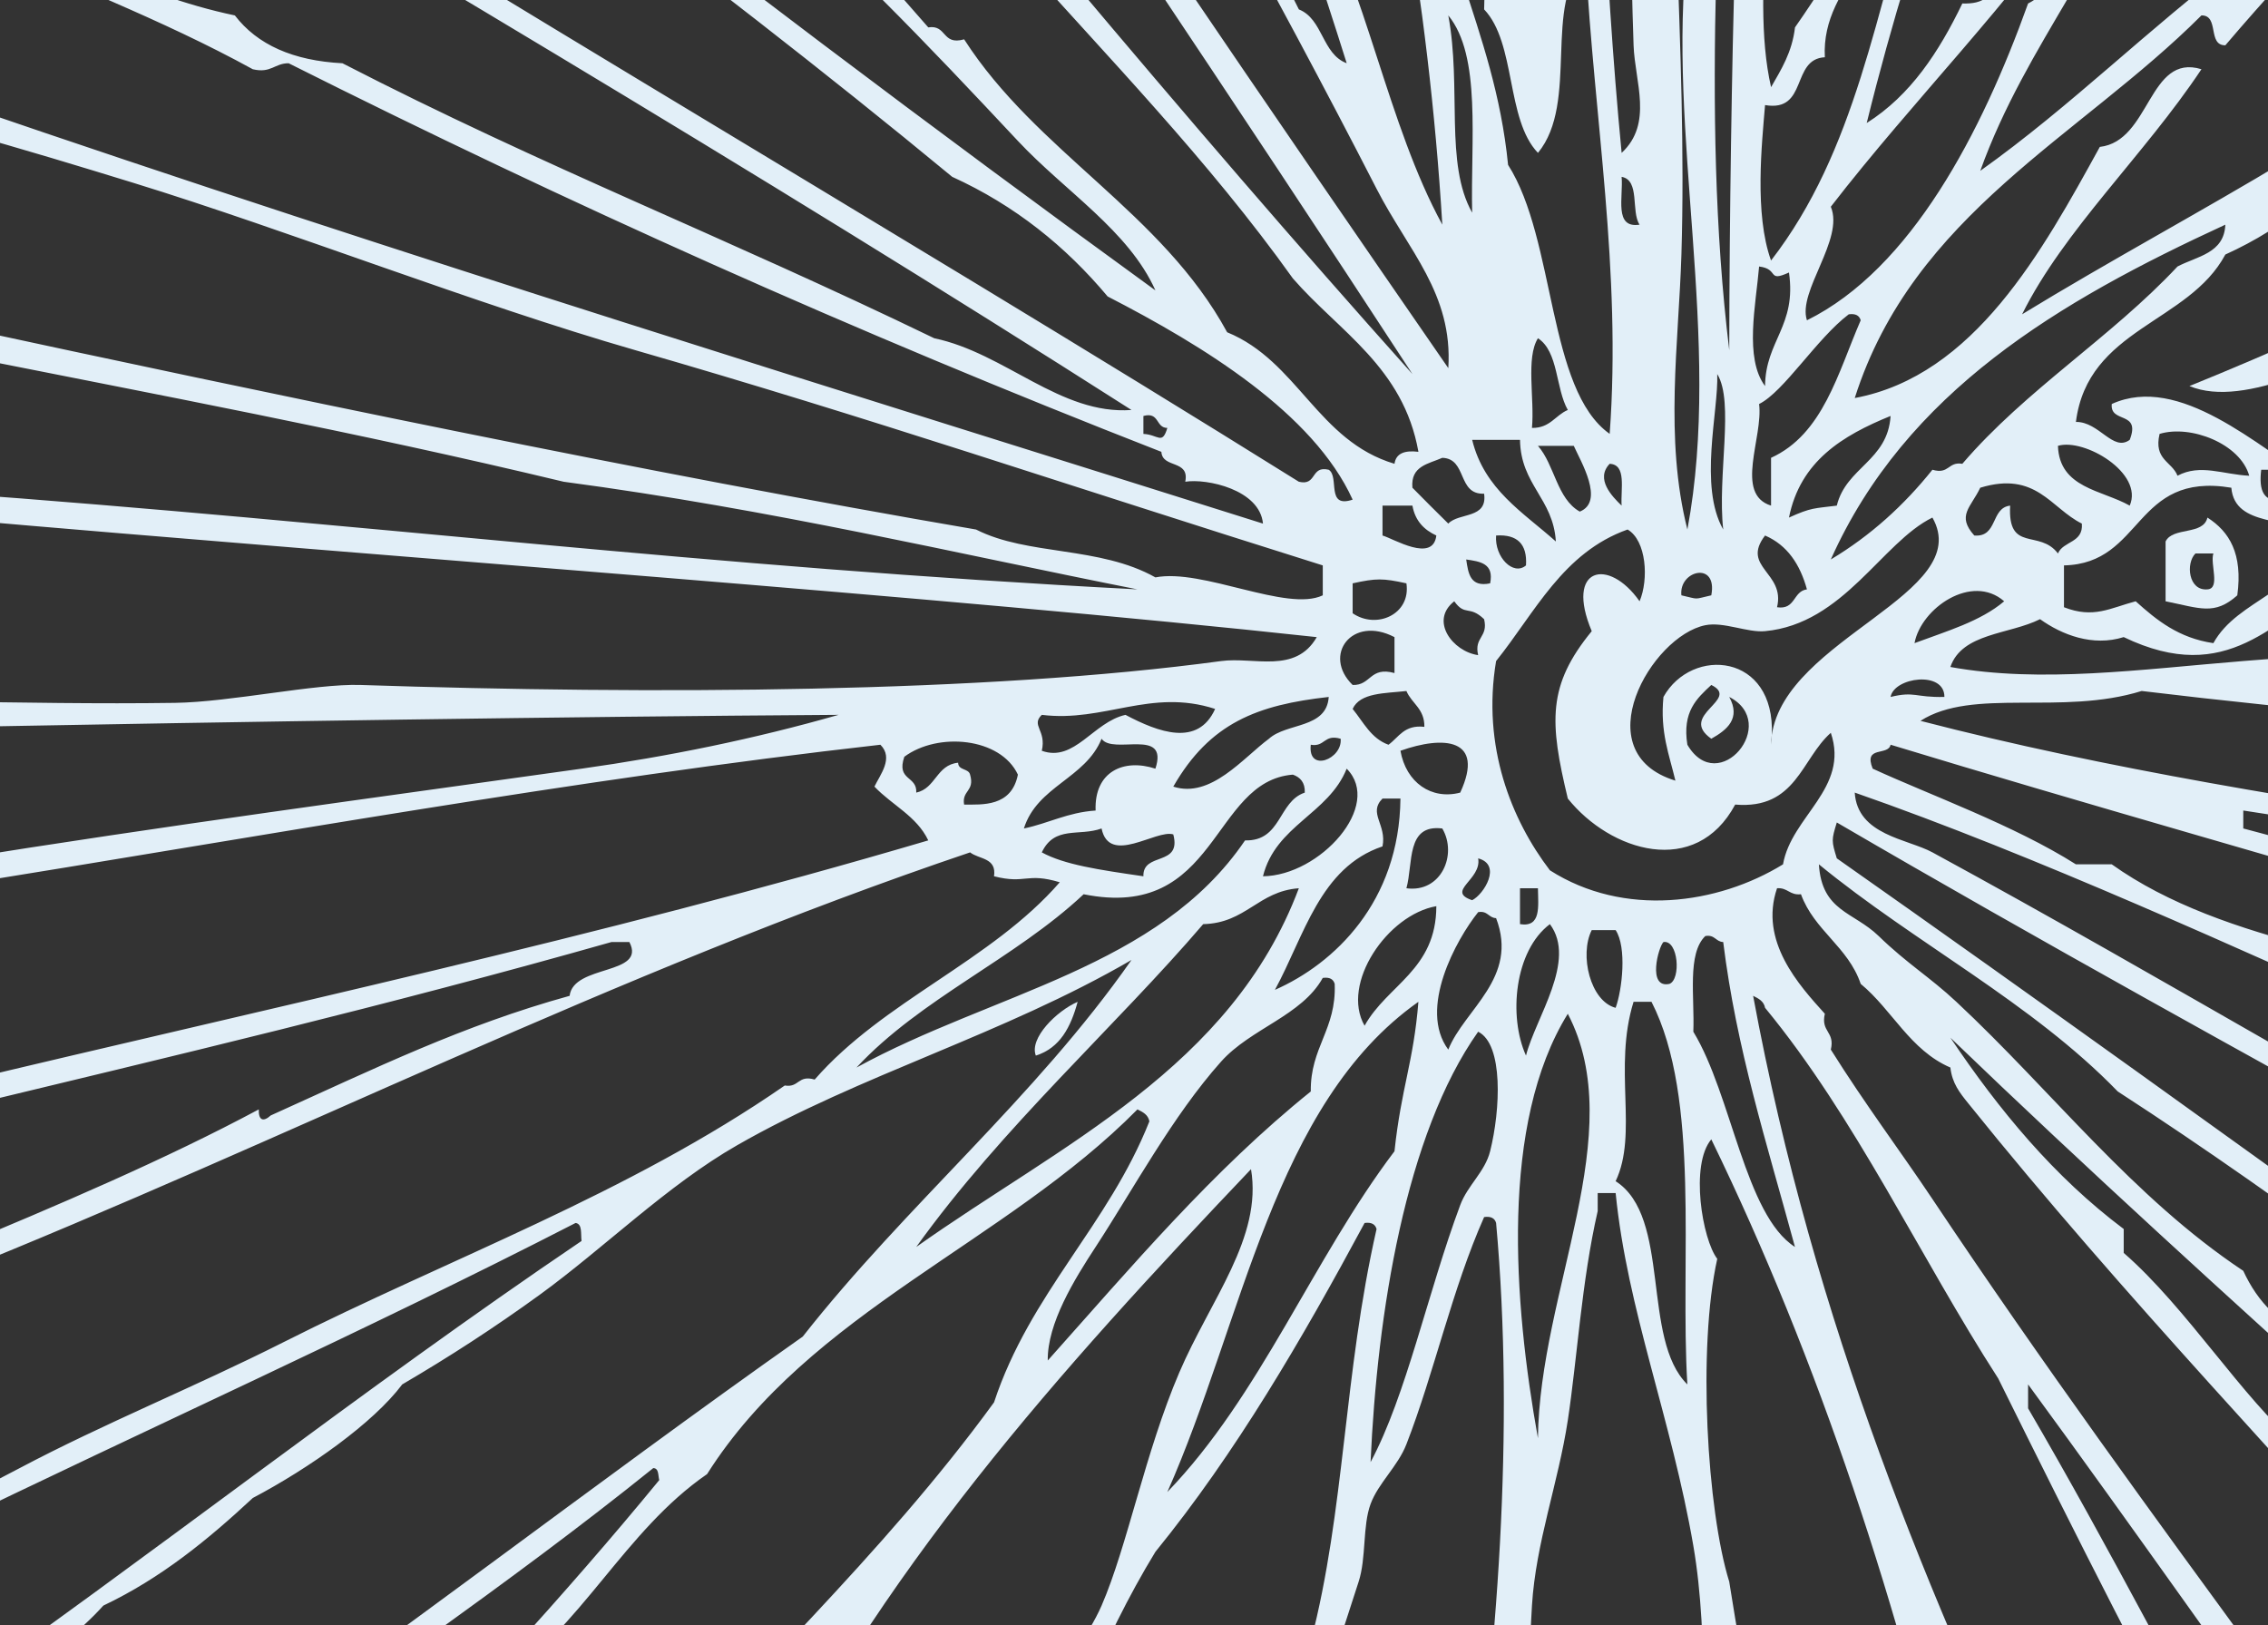 <svg enable-background="new 37.248 228.193 1189 852" height="852" viewBox="37.248 228.193 1189 852" width="1189" xmlns="http://www.w3.org/2000/svg"><rect x="37.248" y="228.193" width="1189" height="852" fill="#333333" stroke="none"/><g clip-rule="evenodd" fill="#e2eff8" fill-rule="evenodd"><path d="m1194.484 499.5c11.496 7.32 18.637 18.96 15.669 40.754-11.969 10.669-19.493 6.759-37.601 3.123 0-10.426 0-20.89 0-31.334 3.705-7.782 19.829-3.138 21.932-12.543zm0 37.634c6.927-.412 1.329-13.316 3.125-18.826-3.125 0-6.26 0-9.402 0-5.125 5.069-3.778 19.673 6.277 18.826z"/><path d="m580.282 781.525c-3.549-9.163 11-23.463 21.922-28.192-3.559 13.141-9.205 24.197-21.922 28.192z"/><path d="m617.882 383.566c50.373 25.938 107.901 61.216 128.488 106.53-14.183 4.777-6.775-11.998-12.537-15.666-9.649-2.321-6.043 8.617-15.665 6.28-220.212-137.421-465.255-279.047-694.295-425.551-.272 2.385-.511 4.8-.724 7.249-.36 4.139-.681 8.279-.985 12.419 204.834 120.686 409.572 241.454 608.26 368.269-37.213 2.727-66.243-29.837-103.406-37.6-110.736-53.592-203.95-89.413-310.25-144.146-25.822-1.333-44.613-9.695-56.398-25.074-52.309-10.958-97.88-37.144-141.743-57.658-.052 5.665-.095 11.33-.134 16.995 51.738 23.038 103.565 42.663 151.282 68.874 9.577 2.272 11.426-3.19 18.8-3.137 145.8 73.165 295.476 140.41 457.517 203.691.554 8.842 14.898 3.91 12.526 15.668 11.171-1.81 39.067 4.094 40.746 21.945-213.826-67.419-451.427-140.467-682.3-219.723-.156 4.006-.327 8.012-.526 12.016-.038.752-.084 1.503-.124 2.255 32.487 8.991 64.823 18.865 90.676 26.814 81.254 25.002 179.328 63.575 263.245 87.743 123.178 35.498 223.106 69.73 360.374 112.808v15.686c-18.824 8.959-63.052-14.232-87.741-9.4-29.321-16.505-66.924-11.284-94.029-25.092-172.097-29.498-371.842-71.394-538.78-107.444-.211 4.952-.389 9.906-.569 14.859 109.615 21.837 214.397 41.433 323.131 67.533 109.928 14.646 205.62 37.613 300.829 56.424-226.42-11.738-406.161-34.737-625.617-50.712-.045 4.474-.087 8.947-.114 13.421 240.884 21.107 522.263 40.868 719.742 62.324-11.186 19.44-32.896 10.225-50.135 12.545-123.749 16.774-297.922 17.613-451.253 12.53-23.815-.756-68.042 8.974-97.143 9.381-40.337.601-81.264-.177-120.663-.728.07 4.495.14 8.99.217 13.486 162.554-2.983 321.903-5.5 468.291-6.473-44.15 12.627-89.301 21.824-134.758 28.212-106.241 14.951-218.695 29.883-332.195 48.164.087 4.544.173 9.087.256 13.631 166.168-26.662 329.463-56.391 488.621-74.339 7.084 7.029-.196 15.736-3.124 21.944 9.141 9.678 22.162 15.445 28.211 28.197-172.851 50.996-347.381 88.173-512.717 127.905-.014 4.446-.036 8.893-.071 13.339 116.812-28.195 229.708-54.78 346.693-87.96h9.405c9.132 17.525-29.374 11.606-31.328 28.191-56.192 15.552-101.451 37.771-156.696 62.707-3.856 3.479-6.433 2.694-6.263-3.175-48.164 25.809-104.82 50.088-163.545 74.393-.173 4.435-.343 8.87-.531 13.304 178.812-71.624 351.079-159.679 536.985-222.42 4.65 3.683 13.995 2.692 12.542 12.524 16.71 4.262 16.932-2.133 34.466 3.141-35.959 41.335-92.485 62.106-128.493 103.423-8.85-2.611-8.109 4.391-15.669 3.108-82.254 56.948-175.378 90.399-263.209 134.757-45.75 23.093-93.861 42.481-137.884 65.794-14.13 7.49-29.122 15.003-44.577 22.045-.174 3.925-.333 7.851-.498 11.776 111.822-54.448 226.652-105.873 336.498-162.315 3.68.526 2.636 5.747 3.123 9.436-116.205 78.609-224.099 164.046-342.117 246.452.305 5.122.978 10.34 2.348 15.168 27.682-25.495 63.854-42.529 89.076-70.491 30.447-14.471 55.073-34.761 78.352-56.404 29.647-15.633 63.172-39.305 78.335-59.531 24.62-14.403 48.396-29.812 72.084-46.999 33.527-24.336 66.977-57.48 103.407-78.318 64.771-37.136 139.568-58.049 206.823-97.165-50.712 72.521-118.11 128.43-172.346 197.414-111.42 78.514-218.121 161.777-330.708 239.105 5.486.998 10.953 2.139 16.442 3.023.608.098 1.217.187 1.825.283 77.712-58.769 157.257-111.605 234.086-173.479 3.054.102 2.44 3.84 3.139 6.278-50.112 61.113-103.914 118.537-157.489 176.185 4.77.348 9.541.666 14.314.96 20.009-23.051 39.627-46.491 58.566-70.611 43.947-29.169 66.365-79.857 109.681-109.674 53.828-85.094 156.612-121.243 225.614-191.162 2.797 1.381 5.613 2.764 6.253 6.266-21.649 54.593-62.5 89.974-81.442 147.3-58.684 80.647-131.644 147.011-196.233 221.747 5.825.109 11.65.223 17.475.343 13.225-10.047 21.793-32.163 34.598-30.927 12.619-27.079 33.083-46.299 53.263-65.823 5.344-1.124 5.923 2.454 6.274 6.265-18.763 30.372-37.343 60.92-55.931 91.459 4.73.149 9.46.311 14.19.49 65.201-134.218 160.647-240.185 261.09-345.785 6.036 35.856-21.279 68.47-37.598 106.568-17.894 41.762-27.262 91.183-40.739 122.192-6.885 15.874-21.179 33.388-31.334 53.266-12.128 23.764-25.426 47.646-39.839 71.568 10.298.818 20.6 1.592 30.909 2.275 19.54-54.445 40.038-108.773 68.486-155.303 42.166-51.814 76.752-111.261 109.663-172.371 3.653-.495 5.574.73 6.271 3.175-17.298 75.912-16.528 147.555-34.476 216.2-3.259 12.497-14.385 22.152-18.806 34.455-9.326 26.084-18.728 51.922-28.162 77.615 4.974.08 9.948.152 14.922.213 2.323-6.052 4.649-12.129 6.982-18.265-.417 6.117-.912 12.226-1.442 18.329 4.882.053 9.765.103 14.647.142 1.836-10.342 3.695-20.677 5.599-30.997 7.517-40.806 20.513-79.496 31.342-112.829 4.069-12.544 2.004-29.237 6.264-40.734 4.058-10.994 14.268-19.701 18.788-31.334 14.628-37.634 23.854-81.072 40.731-119.063 3.65-.525 5.588.688 6.28 3.094 9.839 108.119.639 228.163-15.207 332.275 3.455.018 6.91.039 10.365.061 1.615-10.428 3.229-20.909 4.842-31.469 1.074 10.338 2.029 20.865 2.902 31.521 5.592.041 11.183.093 16.775.151-2.176-44.391-3.529-88.145-.876-131.975 2.012-32.987 13.778-64.151 18.795-97.125 4.914-32.329 7.21-72.788 15.669-109.67v-9.438h9.409c6.063 61.215 29.271 118.376 40.729 184.899 8.571 49.735 3.828 107.299 6.282 162.973.036.83.075 1.66.112 2.49 1.43.06 2.859.104 4.289.166 4.361.189 8.719.429 13.075.686-.589-16.738-1.19-33.524-1.816-50.347 3.6 17.062 7.299 34.024 11.062 50.923 4.593.305 9.185.629 13.775.961-10.398-48.604-19.896-98.107-27.962-149.044-11.614-37.343-16.687-122.369-6.277-169.234-7.858-10.189-14.357-49.338-3.122-62.632 56.076 115.281 98.67 244.006 130.42 383.606 4.429-.242 8.854-.537 13.276-.88-9.211-34.854-17.617-69.507-24.617-103.874 16.854 33.354 33.132 67.285 49.082 101.542 3.888-.422 7.773-.854 11.657-1.303-65.598-138.477-125.983-282.174-157.894-454.326 2.792 1.4 5.592 2.767 6.261 6.287 47.661 57.836 80.86 130.129 122.228 194.28 40.431 81.646 81.251 162.927 124.679 241.6 4.525-.571 9.051-1.135 13.579-1.684-40.841-74.775-79.98-151.249-122.595-224.245v-12.547c56.232 76.68 110.832 154.994 166.69 232.048 5.259-.47 10.521-.906 15.784-1.3-10.629-11.625-21.711-23.2-32.071-36.438-10.345-13.263-14.92-30.02-25.051-43.915-59.533-81.497-117.771-161.074-175.508-247.556-16.874-25.259-34.94-49.15-53.262-78.334 2.283-9.559-5.395-9.182-3.133-18.789-13.56-14.998-34.558-38.028-25.061-65.797 5.612-.41 6.604 3.826 12.535 3.143 6.987 19.096 24.704 27.498 31.325 46.985 16.587 13.722 25.87 34.731 47.008 43.857.941 8.248 4.852 13.164 9.396 18.793 82.231 102.248 169.839 192.532 253.825 288.312 20.498 31.952 46.293 58.602 72.307 85.033 5.861-.141 11.722-.28 17.582-.423-24.152-27.743-49.016-54.769-77.352-78.309-24.669-45.353-65.704-74.281-93.992-115.972-28.104-23.454-57.814-71.478-90.898-100.268v-12.527c-36.403-27.312-65.259-62.174-90.867-100.287 143.624 138.154 295.602 267.955 440.359 405.011 6.758-.297 13.531-.719 20.273-1.393-90.788-83.634-183.332-156.717-269.487-246.945-18.347-5.664-30.008-18.042-37.594-34.457-57.993-38.559-100.01-93.937-150.429-141.024-13.86-12.971-25.771-19.954-40.721-34.477-13.242-12.827-29.778-12.827-31.339-37.579 50.493 41.403 111.451 72.365 156.675 119.046 92.558 59.964 178.429 126.58 266.362 191.155 8.849-2.59 8.122 4.427 15.664 3.146 55.721 51.718 123.528 91.375 183.028 139.321 5.22-2.752 10.833-4.511 16.997-4.459.987.008 1.978.026 2.968.042-212.72-148.526-420.165-302.32-632.293-451.392-2.824-9.182-2.824-9.627 0-18.805 213.053 124.347 435.974 239.479 657.771 371.541.185-5.87.444-11.739.748-17.6-64.003-38.923-140.421-67.361-197.857-115.779-16.269.552-25.778-5.578-28.219-18.805-2.797 2.402-7.081 3.362-12.537 3.139-127.075-66.9-245.611-139.315-369.784-206.827-13.062-7.101-39.312-8.981-40.725-31.335 94.247 32.818 203.3 82.759 291.429 122.191 6.711-24.982-38.004-24.264-50.146-40.715-39.997-10.145-77.303-23.009-106.534-43.865h-18.799c-32.387-20.518-76.688-36.389-106.54-50.156-4.969-12.262 8.124-6.49 9.389-12.544 197.408 60.104 445.84 125.624 647.731 198.58.482-4.834.955-9.669 1.42-14.504-152.715-50.458-295.727-95.663-464.261-140.183v-9.404c165.681 25.881 316.19 46.664 470.24 75.385.175-2.885.341-5.77.499-8.654-220.23-47.179-444.794-63.104-639.964-113.729 27.326-17.568 73.858-2.58 115.953-15.657 168.024 20.252 347.051 29.993 525.941 43.056.012-3.394.024-6.787.034-10.18-33.352-2.822-65.828-6.637-96.669-10.961-31.042-4.368-65.827-.954-100.28-3.136-61.858-3.906-127.972-8.486-200.546-21.947 8.552-8.57 34.013-10.362 53.277-3.124 113.741-15.107 231.278-23.051 344.413-28.544.012-3.755.026-7.51.04-11.265-158.972 12.985-326.369 18.51-472.939 30.404-54.159 4.4-106.196 11.704-153.552 3.12 6.106-17.898 31.016-17.015 47.014-25.066 11.471 8.226 27.656 14.504 43.854 9.4 54.788 26.332 78.694-9.198 112.828-28.193 8.217-30.155-16.46-27.408-12.55-53.264-29.931-18.362-71.089-56.833-106.534-40.737-1.027 10.409 15.399 3.395 9.414 18.791-8.777 6.482-15.969-9.546-28.213-9.389 6.227-49.136 59.048-51.681 78.338-87.744 31.622-14.348 56.611-35.308 75.209-62.667 132.117-71.454 267.867-139.282 392.867-217.864-.612-3.785-1.234-7.569-1.863-11.352-97.008 52.278-186.518 112.077-287.597 160.283 3.7-15.872 20.763-19.32 31.334-28.227 48.841-41.165 93.794-88.783 150.427-122.199 12.205-19.115 38.795-23.893 47.004-47.001 3.414-1.708 6.711-3.631 9.924-5.719-6.005-.184-12.011-.531-18.016-.991-35.362 27.899-72.188 54.332-101.597 88.188-47.906 30.428-88.824 67.858-128.481 106.532h-12.521c-70.715 69.139-171.431 116.221-263.244 172.338 21.964-44.238 63.979-83.288 94.025-128.465-27.832-8.547-26.688 37.722-53.278 40.722-30.06 54.632-65.881 119.997-128.48 131.64 30.785-96.652 118.06-136.825 181.759-200.573 9.492-.098 3.031 15.773 12.529 15.671 41.295-48.538 86.186-93.457 131.607-137.866 48.217-31.883 93.134-67.053 136.818-103.453-6.856-.763-13.716-1.502-20.576-2.214-37.311 33.828-74.596 67.514-116.242 96.246-4.534-9.866 10.347-27.172 25.082-28.198 6.966-21.605 25.479-47.137 40.734-50.124 4.341-7.25 8.794-14.386 13.338-21.432-6.212-.524-12.427-1.006-18.645-1.454-33.678 42.336-68.549 83.718-104.38 120.017-13.748 39.523-57.049 66.183-81.463 84.613-46.526 34.953-87.146 75.812-134.755 109.671 24.295-67.615 69.411-114.433 90.88-184.883 35.25-43.006 68.09-88.421 102.061-132.703-4.546.037-9.093.083-13.639.142-.224.321-.452.638-.676.959-.09-.317-.165-.633-.245-.949-7.366.098-14.732.229-22.098.381-44.818 81.623-97.75 155.149-153.161 226.191-2.771 2.422-7.07 3.342-12.521 3.138-12.242 25.345-27.082 48.13-50.135 62.668 26.23-106.389 62.247-200.017 103.195-288.125-9.175.398-18.349.805-27.522 1.214-29.516 86.217-64.581 167.232-113.269 236.777-1.526 13.089-7.219 22.037-12.544 31.336-11.761-50.981 5.998-128.515 0-178.625 13.054-28.616 22.756-56.23 31.139-85.41-5.105.2-10.21.393-15.315.581-4.222 13.773-8.449 27.433-12.683 40.935-.928-12.447.086-26.836.366-40.494-5.396.188-10.793.365-16.189.536-4.543 125.097-8.957 250.563-9.243 400.341-15.336-125.775-3.509-259.894 1.317-400.095-4.631.138-9.262.268-13.894.392-.418 13.381-5.973 25.251-6.241 39.32-.738 40.943 8.419 83.373 6.282 122.23-.527 9.408-8.243 18.313-9.41 28.196-11.169 95.233 18.575 204.868 0 303.958-12.126-47.891-4.539-97.925-3.131-144.131 3.255-107.382-8.789-218.555-3.143-329.027.344-6.718.651-13.454.973-20.183-7.648.176-15.297.328-22.946.454-.44 63.509-3.179 146.771.036 239.073.674 19.146 10.35 40.994-6.263 56.404-9.566-99.245-11.519-195.415-18.999-295.163-12.581.104-25.164.126-37.75.053-6.49 71.444-13.874 144.333-15.333 219.897 16.827 17.68 11.342 57.635 28.219 75.212 21.872-26.504 2.195-78.798 25.062-100.268 4.277 81.391 18.781 162.201 12.539 247.555-32.793-23.143-28.18-101.72-53.268-141.008-7.211-73.213-41.789-119.09-43.871-197.426-4.585-33.955-8.885-69.127-12.967-105.084-3.95-.129-7.899-.271-11.85-.424.944 7.998 1.888 15.996 2.87 24.015-4.94-7.19-8.803-15.458-12.01-24.382-3.795-.165-7.59-.299-11.385-.45 26.564 105.921 47.533 215.909 54.737 335.087-28.794-52.682-39.708-123.241-68.944-175.496-16.485-55.324-34.735-108.886-53.783-161.651-5.498-.12-10.996-.237-16.495-.339 31.222 82.766 61.86 166.116 89.099 252.871-12.961-4.795-12.364-23.158-25.077-28.211-37.837-75.309-75.749-150.548-114.062-225.387-5.646-.062-11.292-.115-16.938-.168 58.83 110.498 116.701 212.233 171.734 319.59 16.563 32.308 40.089 54.921 37.61 94.005-94.638-136.985-188.614-274.609-280.665-414.151-5.407-.039-10.814-.081-16.221-.123 91.946 136.729 183.565 272.578 278.079 417.381-121.727-135.916-237.984-277.296-354.681-418.242-5.412-.086-10.824-.168-16.235-.271 39.655 49.05 78.908 98.503 123.351 142.765 6.804 23.503 29.657 30.927 37.6 53.266 50.169 56.388 102.929 110.181 147.292 172.357 24.286 27.94 57.94 46.505 65.812 90.881-7.15-.885-11.789.75-12.536 6.279-40.269-11.979-50.697-53.792-87.739-68.949-34.223-62.939-99.893-94.414-137.883-153.546-11.726 3.341-8.941-7.801-18.802-6.266-71.284-81.596-145.137-161.335-221.586-240.042-7.73-.357-15.458-.748-23.185-1.174 49.187 51.181 102.761 97.968 144.488 156.598 51.541 42.495 100.976 94.701 147.28 144.146 24.795 26.488 58.067 47.035 72.087 78.341-115.038-83.493-235.598-174.46-344.714-260.1-49.877-39.13-104.164-80.516-158.689-120.329-3.409.206-6.816.408-10.223.6-3.52.199-7.046.399-10.577.601 139.909 105.875 283.073 208.491 417.658 319.695 33.004 15.021 59.561 36.54 81.458 62.67zm18.797 72.073v-9.406c8.554-2.285 6.314 6.23 12.545 6.279-2.73 9.115-4.692 3.516-12.545 3.127zm131.629 106.528v18.824c-12.995-3.582-12.221 6.589-21.938 6.251-16.008-15.565-.367-36.713 21.938-25.075zm43.863 115.969c12.627 3.326 2.994 18.862-3.143 21.931-14.038-4.761 5.149-10.749 3.143-21.931zm-6.266-156.669c7.28 1.059 14.688 2.01 12.544 12.507-10.511 2.171-11.46-5.24-12.544-12.507zm9.388 31.3c2.279 9.59-5.393 9.251-3.122 18.84-13.4-1.909-25.541-18.093-12.527-28.23 5.75 8.04 7.817 1.879 15.649 9.39zm-12.521 90.899c-15.05 3.938-28.389-5.209-31.339-21.935 22.508-8.004 44.564-6.691 31.339 21.935zm-40.743 28.192c2.327-11.485-7.708-17.411 0-25.074h9.405c-.576 54.188-34.637 86.563-65.812 100.284 15.471-28.393 23.569-64.185 56.407-75.21zm-62.665 15.667c6.659-26.766 34.317-32.547 43.881-56.404 19.151 19.298-14.03 56.06-43.881 56.404zm90.885 15.667c-.044 33.411-25.693 41.164-37.617 62.665-12.639-22.05 12.025-58.199 37.617-62.665zm-15.687-9.39c3.644-13.07-.28-33.721 18.81-31.332 8.052 13.674-.606 33.829-18.81 31.332zm-9.395-75.225c-9.207-3.314-13.157-11.914-18.797-18.777 3.926-8.597 16.936-8.124 28.192-9.389 2.79 6.593 9.551 9.253 9.414 18.779-10.591-1.201-13.364 5.426-18.809 9.387zm-25.079-3.143c1.051 10.65-17.357 17.986-15.66 3.143 7.554 1.29 6.801-5.701 15.66-3.143zm-6.255-21.913c-1.067 16.692-22.051 13.447-31.343 21.913-13.509 9.999-30.488 31.47-50.142 25.087 19.217-33.446 44.1-42.836 81.485-47zm-150.419 9.388c32.728 4.06 57.114-14.068 90.864-3.109-8.961 19.954-29.592 12.319-46.991 3.109-16.909 3.754-26.729 25.021-43.874 18.822 2.544-10.839-5.851-13.221.001-18.822zm-40.727 47.035c-1.298-7.558 5.705-6.829 3.131-15.701-.779-3.381-6.231-2.115-6.272-6.243-11.393 1.124-11.643 13.427-21.948 15.666.547-8.914-10.583-6.129-6.257-18.79 17.591-13.06 50.41-10.155 59.542 9.367-3.365 17.014-18.785 15.666-28.196 15.701zm31.334 12.526c6.98-22.254 32.323-26.178 40.728-47.036 5.968 8.671 35.39-6.142 28.221 15.687-16.564-5.448-32.138 1.466-31.343 21.945-14.678.972-24.638 6.705-37.606 9.404zm9.393 12.53c6.691-14.186 19.518-8.246 31.334-12.53 4.049 19.59 28.614.326 37.6 3.106 4.508 17.035-16.086 8.994-15.669 21.948-23.491-3.415-41.42-6.062-53.265-12.524zm-97.151 112.788c33.698-36.263 83.002-56.967 119.084-90.843 70.552 14.2 66.83-59.287 109.685-62.702 3.852 1.378 6.429 4.028 6.256 9.423-14.071 4.708-12.073 25.528-31.324 25.053-45.383 66.864-132.16 79.866-203.701 119.069zm31.335 94.04c45.133-62.872 104.744-115.829 150.427-169.217 22.5-.511 28.757-17.238 50.144-18.809-35.383 94.159-124.804 134.27-200.571 188.026zm68.938 59.528c-.312-19.407 14.016-42.644 25.089-59.528 19.655-30.086 40.4-68.744 65.799-97.179 15.634-17.456 42.199-23.96 53.285-43.848 3.637-.509 5.555.688 6.254 3.129.964 23.942-12.844 33.148-12.536 56.393-51.539 41.436-94.026 91.92-137.891 141.033zm62.688 68.936c39.834-89.689 55.644-203.404 131.62-256.96-2.537 31.662-8.943 44.751-12.536 78.321-42.769 56.509-70.339 128.167-119.084 178.639zm169.225-178.638c-2.715 10.854-11.802 17.819-15.677 28.226-17.015 45.619-28.224 99.735-46.999 134.744 3.454-78.015 18.309-171.812 56.397-225.621 13.327 6.585 11.697 40.991 6.279 62.651zm-21.936-53.266c-15.851-21.366 4.077-57.587 15.658-72.057 5.051-.889 5.401 2.969 9.402 3.139 11.999 31.305-16.641 47.756-25.06 68.918zm53.265-65.777c14.301 19.129-7.513 49-12.53 68.914-9.276-20.579-6.041-54.954 12.53-68.914zm-15.671 0v-18.809h9.404c.121 9.525 1.82 20.617-9.404 18.809zm9.405 269.468c-12.841-71.421-19.91-164.965 15.657-222.479 32.625 62.463-14.802 145.268-15.657 222.479zm28.205-266.347h12.53c5.944 8.993 3.463 31.269 0 40.746-13.23-3.416-19.122-27.651-12.53-40.746zm12.53 131.623c11.906-25.006-1.387-59.206 9.391-94.022h9.413c25.898 50.588 14.854 135.684 18.798 200.55-24.234-23.804-8.318-87.792-37.602-106.528zm25.065-125.355c7.827-1.269 9.274 19.594 3.143 21.931-11.725 2.575-5.797-19.339-3.143-21.931zm68.952 159.828c-26.163-16.688-33.115-79.717-53.287-112.825.73-18.075-3.321-40.927 6.282-50.146 5.049-.882 5.396 2.971 9.388 3.144 6.906 55.893 22.657 104.839 37.617 159.827zm50.126-288.307c1.808-10.362 28.339-13.927 28.21 0-15.538.34-15.392-3.088-28.21 0zm12.54-28.198c3.425-18.357 30.059-36.756 47.008-21.947-12.438 10.549-30.277 15.703-47.008 21.947zm75.197-47.015c-9.738-12.872-26.42-.207-25.059-25.074-10.32 1.195-6.332 16.66-18.791 15.671-9.381-10.481-1.878-14.578 3.121-25.054 29.329-8.911 36.943 10.747 53.262 18.804.833 10.21-9.739 9.048-12.533 15.653zm106.563-43.878h9.387c2.634 3.633 4.135 8.395 3.127 15.666-11.564 2.203-13.824-4.951-12.514-15.666zm-53.281-18.791c16.256-4.965 42.303 5.137 46.998 21.928-13.634-.614-25.626-6.397-37.601 0-2.923-7.524-12.586-8.293-9.397-21.928zm37.617 28.213c1.809 21.143 31.027 14.914 43.848 25.054-6.433 30.137-40.257 32.886-53.265 56.418-18.221-2.681-29.74-12.05-40.721-21.947-13.521 3.589-22.07 9.184-37.601 3.123v-21.931c41.866-.92 36.374-49.254 87.739-40.717zm-53.272 9.382c-14.706-8.293-36.855-9.111-37.627-31.333 13.789-4.165 45.076 14.25 37.627 31.333zm50.125-147.269c-.605 15.055-14.818 16.523-25.072 21.932-34.823 37.238-79.548 64.58-112.807 103.423-7.559-1.298-6.822 5.721-15.685 3.109-14.844 18.566-32.33 34.506-53.262 47.037 39.425-88.03 119.6-135.31 206.826-175.501zm-175.489 100.267c-1.486 23.585-23.296 26.851-28.196 47.001-11.8 1.522-13.276.904-25.076 6.266 5.911-29.574 28.049-42.989 53.272-53.267zm-65.81 62.673c11.683 5.048 18.331 15.104 21.957 28.229-7.407.956-5.84 10.851-15.677 9.365 4.473-18.313-19.076-20.905-6.28-37.594zm169.224-338.435c-.008 17.784-12.568 50.072-31.333 59.561-24.262 67.688-61.375 139.097-115.934 166.058-5.069-15.152 19.709-42.39 12.517-59.526 43.723-56.54 94.137-106.411 134.75-166.093zm-169.224 112.811c22.644 3.84 13.472-24.135 31.341-25.074-2.118-39.762 40.396-59.063 43.882-103.404 3.627-.494 5.562.682 6.253 3.139-23.483 76.802-33.844 149.335-78.336 206.814-8.841-24.403-4.788-61.508-3.14-81.475zm-3.122 84.616c10.7 1.298 3.975 8.463 15.659 3.142 4.068 28.075-12.344 35.701-12.537 59.526-10.976-14.606-4.786-42.835-3.122-62.668zm0 72.076c12.946-6.355 30.156-34.253 46.996-47.021 3.654-.496 5.578.716 6.267 3.137-12.001 27.686-19.719 59.668-47.001 72.094v25.051c-19.357-6.041-4.034-35.771-6.262-53.261zm-21.941-15.686c9.048 14.605-.035 53.245 3.13 81.475-12.938-22.768-2.43-61.864-3.13-81.475zm-3.122 115.967c-9.66 2.204-6.033 2.204-15.677 0-1.485-13.088 19.147-18.159 15.677 0zm-3.136 15.669c9.645-1.947 22.153 4.012 31.321 3.12 41.227-3.854 61.28-46.593 87.735-59.543 22.604 39.84-76.96 63.154-84.19 114.045-.071 1.623-.199 3.296-.405 5.032.033-1.708.171-3.384.405-5.032 1.884-42.983-41.952-46.597-56.812-20.023-1.836 18.553 3.072 30.359 6.263 43.88-47.939-14.65-12.622-75.801 15.683-81.479zm3.136 59.511c8.422-4.708 15.537-10.719 9.399-21.913 26.855 13.735-5.672 52.823-21.945 25.056-2.771-17.398 4.966-24.271 12.546-31.334 15.64 7.678-17.687 15.731 0 28.191zm-47.02-294.538c9.777 1.708 4.812 18.177 9.421 25.069-13.595 2.101-8.443-14.559-9.421-25.069zm-6.262 150.425c8.957.41 5.723 13.042 6.262 21.913-4.979-4.81-13.901-13.928-6.262-21.913zm9.404 34.441c9.907 5.769 11.144 26.167 6.279 37.615-16.293-23.224-39.223-17.864-25.079 15.667-23.324 28.448-22.19 47.62-12.548 87.741 22.334 27.82 67.077 41.696 87.75 3.16 31.947 2.682 34.63-23.893 50.135-37.618 9.849 29.154-20.692 43.71-25.062 68.951-34.2 21.026-83.372 27.919-122.213 3.123-20.153-26.383-35.739-64.94-28.205-109.688 20.464-25.5 34.994-56.901 68.943-68.951zm-68.944 3.143c11.161-.718 16.394 4.519 15.675 15.663-6.587 5.669-16.534-4.279-15.675-15.663zm43.877-12.528c-12.046-6.759-13.15-24.477-21.938-34.477h18.786c3.568 8.04 16.362 29.149 3.152 34.477zm-21.938-90.88c10.794 6.98 9.227 26.28 15.657 37.6-6.602 2.795-9.249 9.537-18.795 9.416 1.44-15.275-3.288-36.71 3.138-47.016zm-9.405 53.267c.377 23.651 17.41 30.646 18.801 53.278-17.102-15.273-37.523-27.238-43.88-53.278zm-37.594-222.488c17.458 21.198 11.629 65.673 12.515 103.409-14.504-25.721-5.453-65.553-12.515-103.409zm-3.141 231.907c13.157.41 7.729 19.418 21.921 18.791 1.884 13.363-13.21 9.763-18.78 15.681-6.335-6.21-12.587-12.494-18.808-18.804-1.009-11.469 8.429-12.462 15.667-15.668zm-31.343 25.051h15.677c1.431 7.986 6.106 12.7 12.543 15.671-1.708 14.504-22.551 1.586-28.22 0zm12.533 40.74c2.433 16.266-15.708 24.27-28.192 15.681v-15.681c12.456-2.713 15.736-2.713 28.192 0z"/><path d="m1685.418 182.305c-169.649 82.75-323.714 176.583-500.359 248.26 29.476 12.151 76.079-14.573 122.242-31.333 88.21-32.05 196.063-64.617 288.281-94.023 15.007-4.756 26.92-16.606 40.744-21.928 11.427-4.389 29.543-2.121 40.728-6.249 4.095-1.515 8.524-3.209 13.209-5.03-.071-5.369-.187-10.737-.335-16.104-100.839 34.43-192.922 67.901-304.296 102.595 91.276-62.617 197.261-110.531 301.167-160.522-.424-5.222-.879-10.445-1.381-15.666z"/></g></svg>